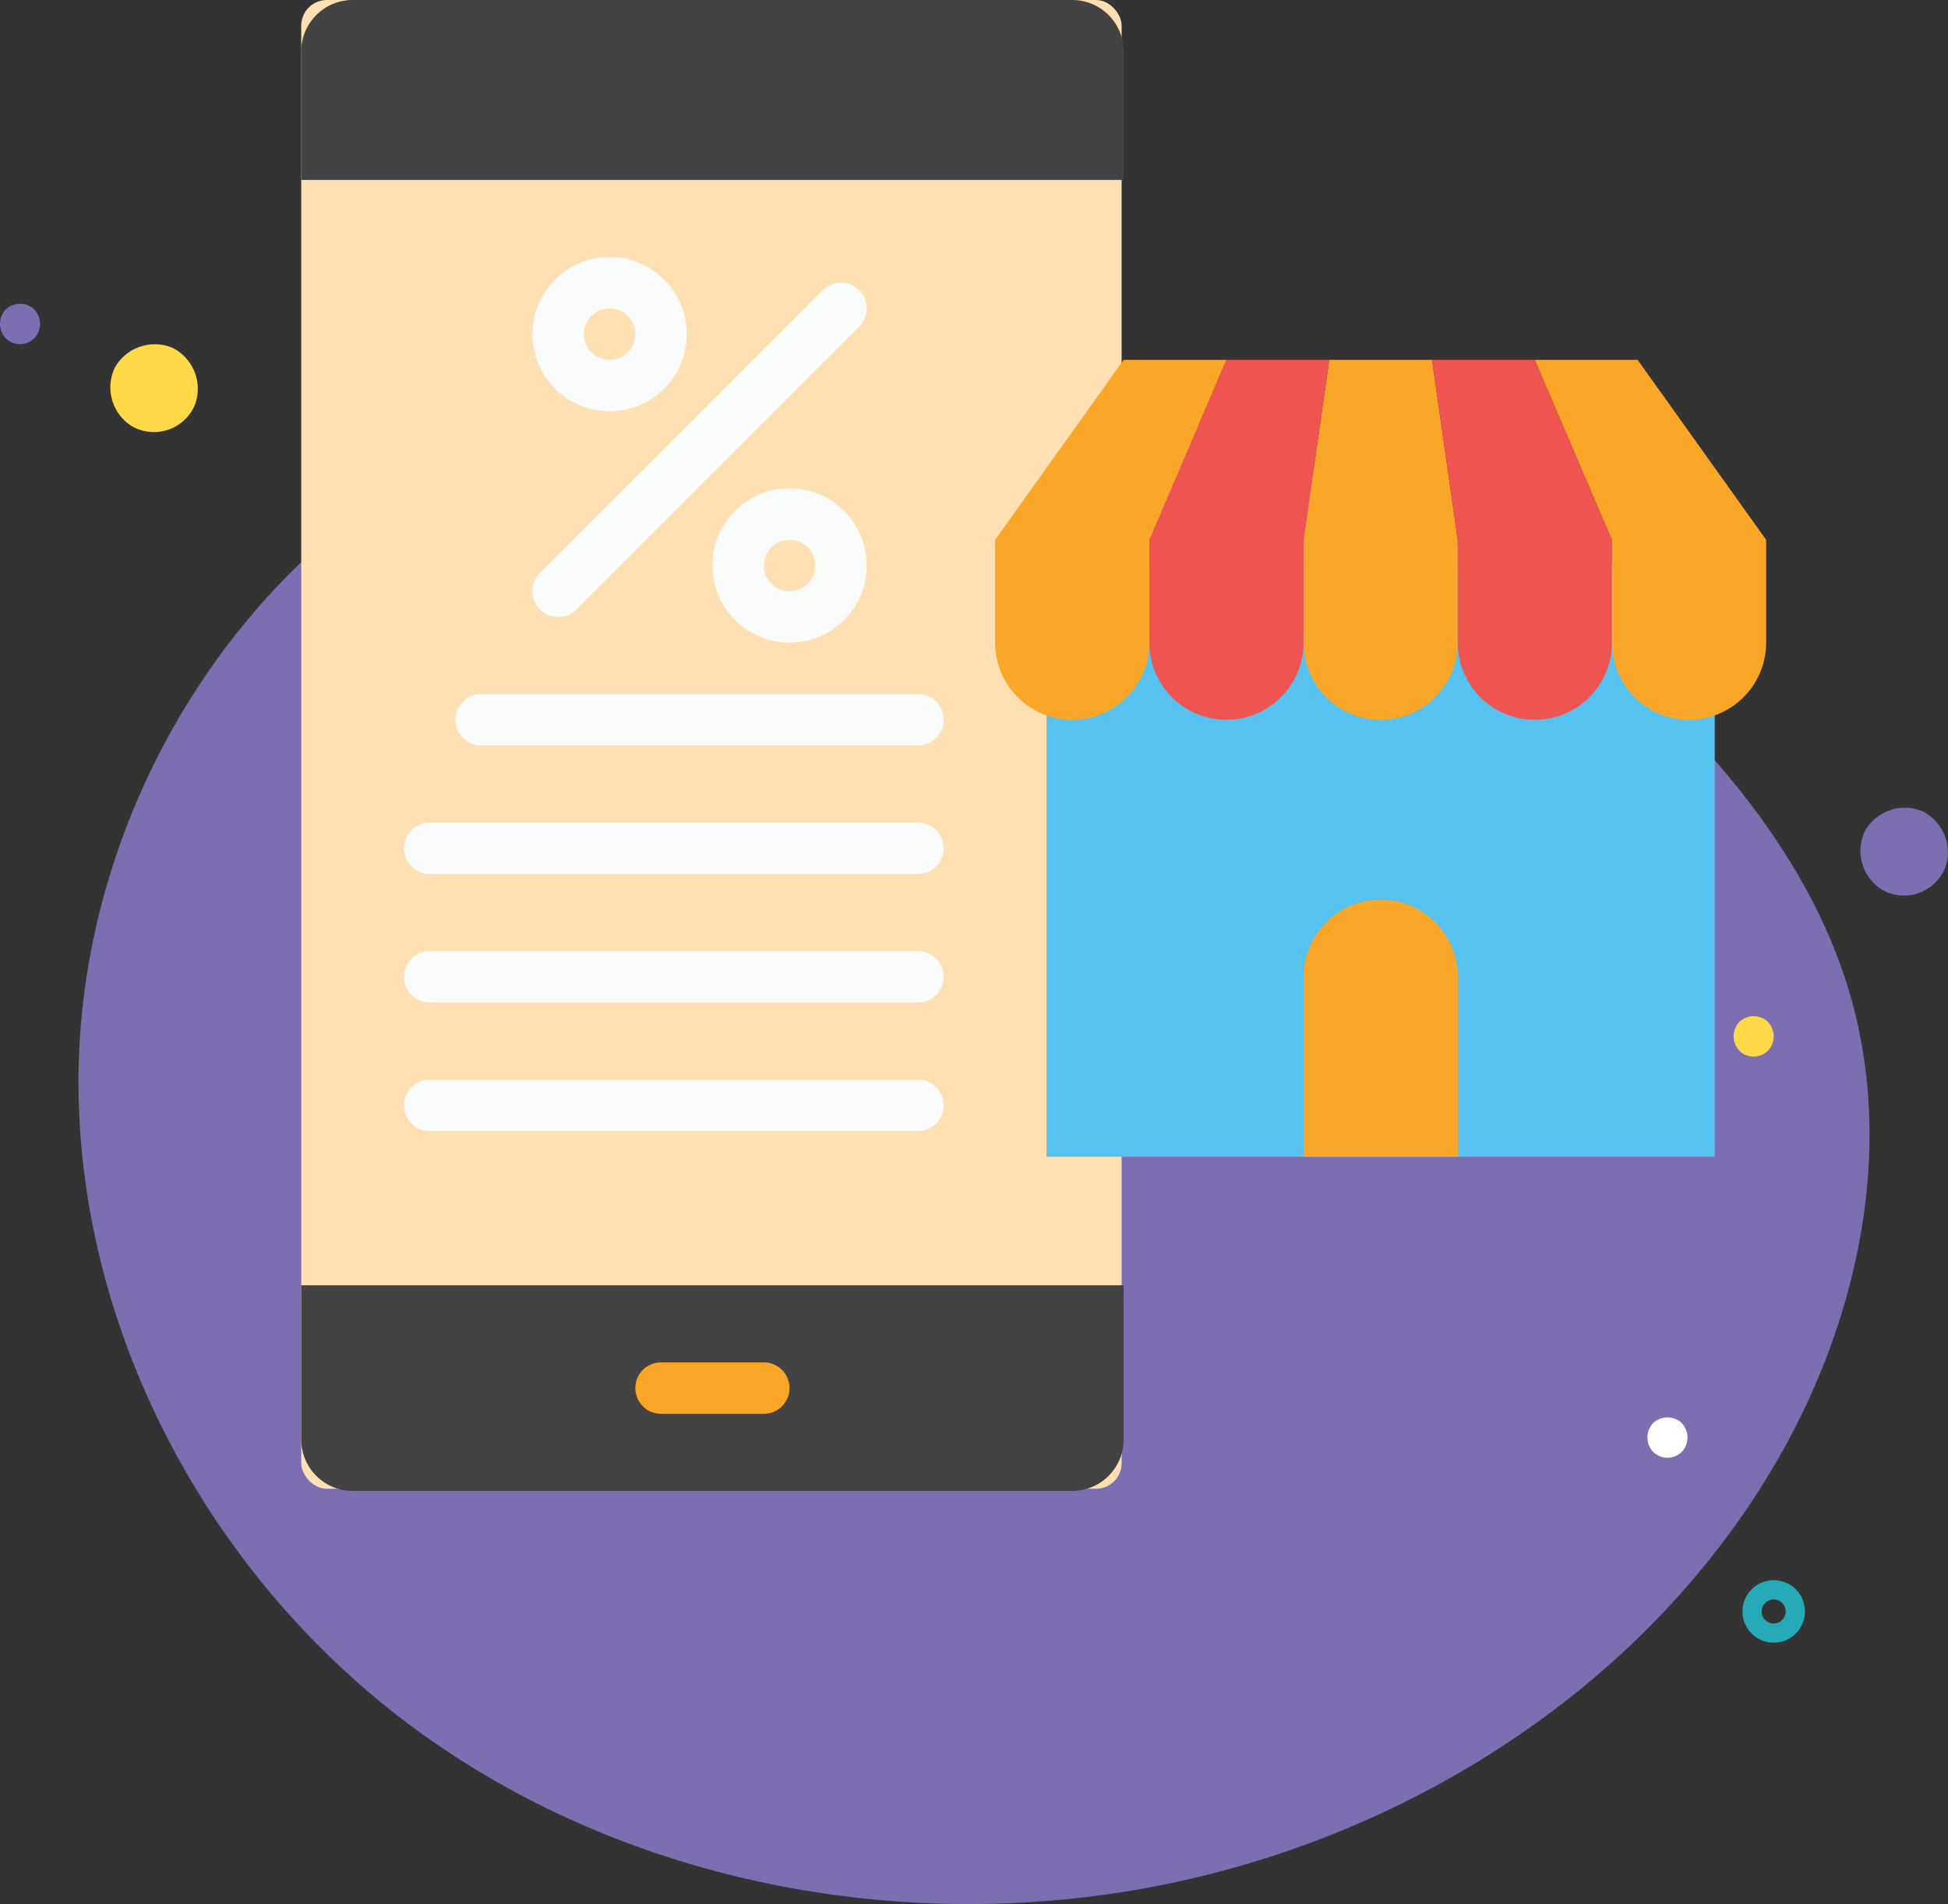 <svg xmlns="http://www.w3.org/2000/svg" width="151.991" height="148.529" viewBox="0 0 151.991 148.529">
  <rect x="0" y="0" width="151.991" height="148.529" fill="#333333" stroke="none"/>
  <g id="Grupo_1101896" data-name="Grupo 1101896" transform="translate(-409 -18052)">
    <g id="Grupo_1101716" data-name="Grupo 1101716" transform="translate(409 18075.697)">
      <path id="_12068" data-name="12068" d="M103.949,72.366C89.64,70.39,74.525,70.874,61.5,77.128,43.447,85.8,31.588,105.464,31.133,125.491s9.978,39.705,26.1,51.6S94.6,193.2,114.312,189.632c19.875-3.6,38.53-15.279,48.9-32.614,6.648-11.116,9.755-24.842,6.082-37.264-2.217-7.5-6.75-14.14-12.082-19.858A89.263,89.263,0,0,0,103.949,72.366Z" transform="translate(-24.992 -66.03)" fill="#7d6eb2"/>
      <g id="Grupo_1099026" data-name="Grupo 1099026" transform="translate(0 111.446) rotate(-90)">
        <path id="Trazado_873104" data-name="Trazado 873104" d="M.647,2.832A1.64,1.64,0,0,0,2.79,2.59,1.64,1.64,0,0,0,2.7.434,1.641,1.641,0,0,0,.541.376,1.573,1.573,0,0,0,.647,2.832Z" transform="translate(21.424 128.541)" fill="#fff"/>
        <path id="Trazado_873105" data-name="Trazado 873105" d="M.646,2.832A1.64,1.64,0,0,0,2.791,2.59,1.641,1.641,0,0,0,2.7.434,1.641,1.641,0,0,0,.541.376,1.573,1.573,0,0,0,.646,2.832Z" transform="translate(52.72 135.267)" fill="#ffd947"/>
        <path id="Trazado_873106" data-name="Trazado 873106" d="M.647,2.832A1.639,1.639,0,0,0,2.79,2.59,1.641,1.641,0,0,0,2.7.434,1.641,1.641,0,0,0,.541.376,1.573,1.573,0,0,0,.647,2.832Z" transform="translate(108.296 0)" fill="#7d6eb2"/>
        <path id="Trazado_873109" data-name="Trazado 873109" d="M2.129,6.609a3.577,3.577,0,0,0,4.43-1.75A3.579,3.579,0,0,0,5.014.353,3.578,3.578,0,0,0,.442,1.692,3.468,3.468,0,0,0,2.129,6.609Z" transform="translate(89.699 129.99)" fill="#26aab7"/>
        <path id="Trazado_873110" data-name="Trazado 873110" d="M2.13,6.609a3.577,3.577,0,0,0,4.43-1.75A3.578,3.578,0,0,0,5.014.354,3.577,3.577,0,0,0,.443,1.691,3.468,3.468,0,0,0,2.13,6.609Z" transform="translate(65.295 145.152)" fill="#7d6eb2"/>
        <path id="Trazado_873111" data-name="Trazado 873111" d="M2.13,6.609a3.576,3.576,0,0,0,4.43-1.75A3.577,3.577,0,0,0,5.014.354,3.576,3.576,0,0,0,.443,1.691,3.468,3.468,0,0,0,2.13,6.609Z" transform="translate(0 40.87)" fill="#7d6eb2"/>
        <path id="Trazado_873113" data-name="Trazado 873113" d="M2.129,6.609a3.578,3.578,0,0,0,4.43-1.75A3.579,3.579,0,0,0,5.015.353,3.578,3.578,0,0,0,.442,1.692,3.468,3.468,0,0,0,2.129,6.609Z" transform="translate(101.449 8.605)" fill="#ffd947"/>
        <circle id="Elipse_11485" data-name="Elipse 11485" cx="1.689" cy="1.689" r="1.689" transform="translate(7.75 136.702)" fill="none" stroke="#26aab7" stroke-linecap="round" stroke-linejoin="round" stroke-width="1.5"/>
      </g>
    </g>
    <g id="_12-Shopping_promotion" data-name="12-Shopping promotion" transform="translate(429.504 18049)">
      <rect id="Rectángulo_401616" data-name="Rectángulo 401616" width="64.011" height="116.134" rx="2" transform="translate(3 3)" fill="#ffe0b2"/>
      <path id="Trazado_879996" data-name="Trazado 879996" d="M7.01,3H63.157a4.01,4.01,0,0,1,4.01,4.01V17.037H3V7.01A4.01,4.01,0,0,1,7.01,3Z" transform="translate(0 0)" fill="#434343"/>
      <path id="Trazado_879997" data-name="Trazado 879997" d="M4.01,0H60.157a4.01,4.01,0,0,1,4.01,4.01V16.042H0V4.01A4.01,4.01,0,0,1,4.01,0Z" transform="translate(67.167 119.303) rotate(180)" fill="#434343"/>
      <g id="Grupo_1101846" data-name="Grupo 1101846" transform="translate(11.021 57.141)">
        <path id="Trazado_879998" data-name="Trazado 879998" d="M45.094,34.01H11.005a2.005,2.005,0,0,1,0-4.01H45.094a2.005,2.005,0,0,1,0,4.01Z" transform="translate(-4.99 -30)" fill="#fafbfb"/>
        <path id="Trazado_879999" data-name="Trazado 879999" d="M47.1,39.01H9.005a2.005,2.005,0,0,1,0-4.01H47.1a2.005,2.005,0,1,1,0,4.01Z" transform="translate(-7 -24.974)" fill="#fafbfb"/>
        <path id="Trazado_880000" data-name="Trazado 880000" d="M47.1,44.01H9.005a2.005,2.005,0,0,1,0-4.01H47.1a2.005,2.005,0,1,1,0,4.01Z" transform="translate(-7 -19.948)" fill="#fafbfb"/>
        <path id="Trazado_880001" data-name="Trazado 880001" d="M47.1,49.01H9.005a2.005,2.005,0,0,1,0-4.01H47.1a2.005,2.005,0,1,1,0,4.01Z" transform="translate(-7 -14.922)" fill="#fafbfb"/>
      </g>
      <path id="Trazado_880002" data-name="Trazado 880002" d="M26.026,60.01H18.005a2.005,2.005,0,1,1,0-4.01h8.021a2.005,2.005,0,0,1,0,4.01Z" transform="translate(13.068 53.277)" fill="#faa629"/>
      <path id="Trazado_880003" data-name="Trazado 880003" d="M32,25H84.136V71.12H32Z" transform="translate(29.151 22.115)" fill="#57c1ef"/>
      <path id="Trazado_880004" data-name="Trazado 880004" d="M48.016,45.073A6.016,6.016,0,0,1,42,39.057V31.037L44.005,17h8.021l2.005,14.037v8.021A6.016,6.016,0,0,1,48.016,45.073Z" transform="translate(39.204 14.073)" fill="#faa629"/>
      <path id="Trazado_880005" data-name="Trazado 880005" d="M42.016,45.073A6.016,6.016,0,0,1,36,39.057V31.037L42.016,17h8.021L48.031,31.037v8.021A6.016,6.016,0,0,1,42.016,45.073Z" transform="translate(33.172 14.073)" fill="#ef5451"/>
      <path id="Trazado_880006" data-name="Trazado 880006" d="M36.016,45.073A6.016,6.016,0,0,1,30,39.057V31.037L40.026,17h8.021L42.031,31.037v8.021A6.016,6.016,0,0,1,36.016,45.073Z" transform="translate(27.141 14.073)" fill="#faa629"/>
      <path id="Trazado_880007" data-name="Trazado 880007" d="M55.021,45.073a6.016,6.016,0,0,1-6.016-6.016V31.037L47,17h8.021l6.016,14.037v8.021A6.016,6.016,0,0,1,55.021,45.073Z" transform="translate(44.23 14.073)" fill="#ef5451"/>
      <path id="Trazado_880008" data-name="Trazado 880008" d="M63.031,45.073a6.016,6.016,0,0,1-6.016-6.016V31.037L51,17h8.021L69.047,31.037v8.021A6.016,6.016,0,0,1,63.031,45.073Z" transform="translate(48.251 14.073)" fill="#faa629"/>
      <path id="Trazado_880009" data-name="Trazado 880009" d="M48.016,38a6.016,6.016,0,0,1,6.016,6.016V58.052H42V44.016A6.016,6.016,0,0,1,48.016,38Z" transform="translate(39.204 35.183)" fill="#faa629"/>
      <path id="Trazado_880010" data-name="Trazado 880010" d="M18.016,25.031a6.016,6.016,0,1,1,6.016-6.016A6.016,6.016,0,0,1,18.016,25.031Zm0-8.021a2.005,2.005,0,1,0,2.005,2.005A2.005,2.005,0,0,0,18.016,17.01Z" transform="translate(9.047 10.052)" fill="#fafbfb"/>
      <path id="Trazado_880011" data-name="Trazado 880011" d="M25.016,34.031a6.016,6.016,0,1,1,6.016-6.016A6.016,6.016,0,0,1,25.016,34.031Zm0-8.021a2.005,2.005,0,1,0,2.005,2.005A2.005,2.005,0,0,0,25.016,26.01Z" transform="translate(16.084 19.099)" fill="#fafbfb"/>
      <path id="Trazado_880012" data-name="Trazado 880012" d="M14.011,40.072a2.005,2.005,0,0,1-1.424-3.429L34.645,14.586a2.013,2.013,0,0,1,2.847,2.847L15.435,39.49a2.005,2.005,0,0,1-1.424.582Z" transform="translate(9.041 11.053)" fill="#fafbfb"/>
    </g>
  </g>
</svg>
